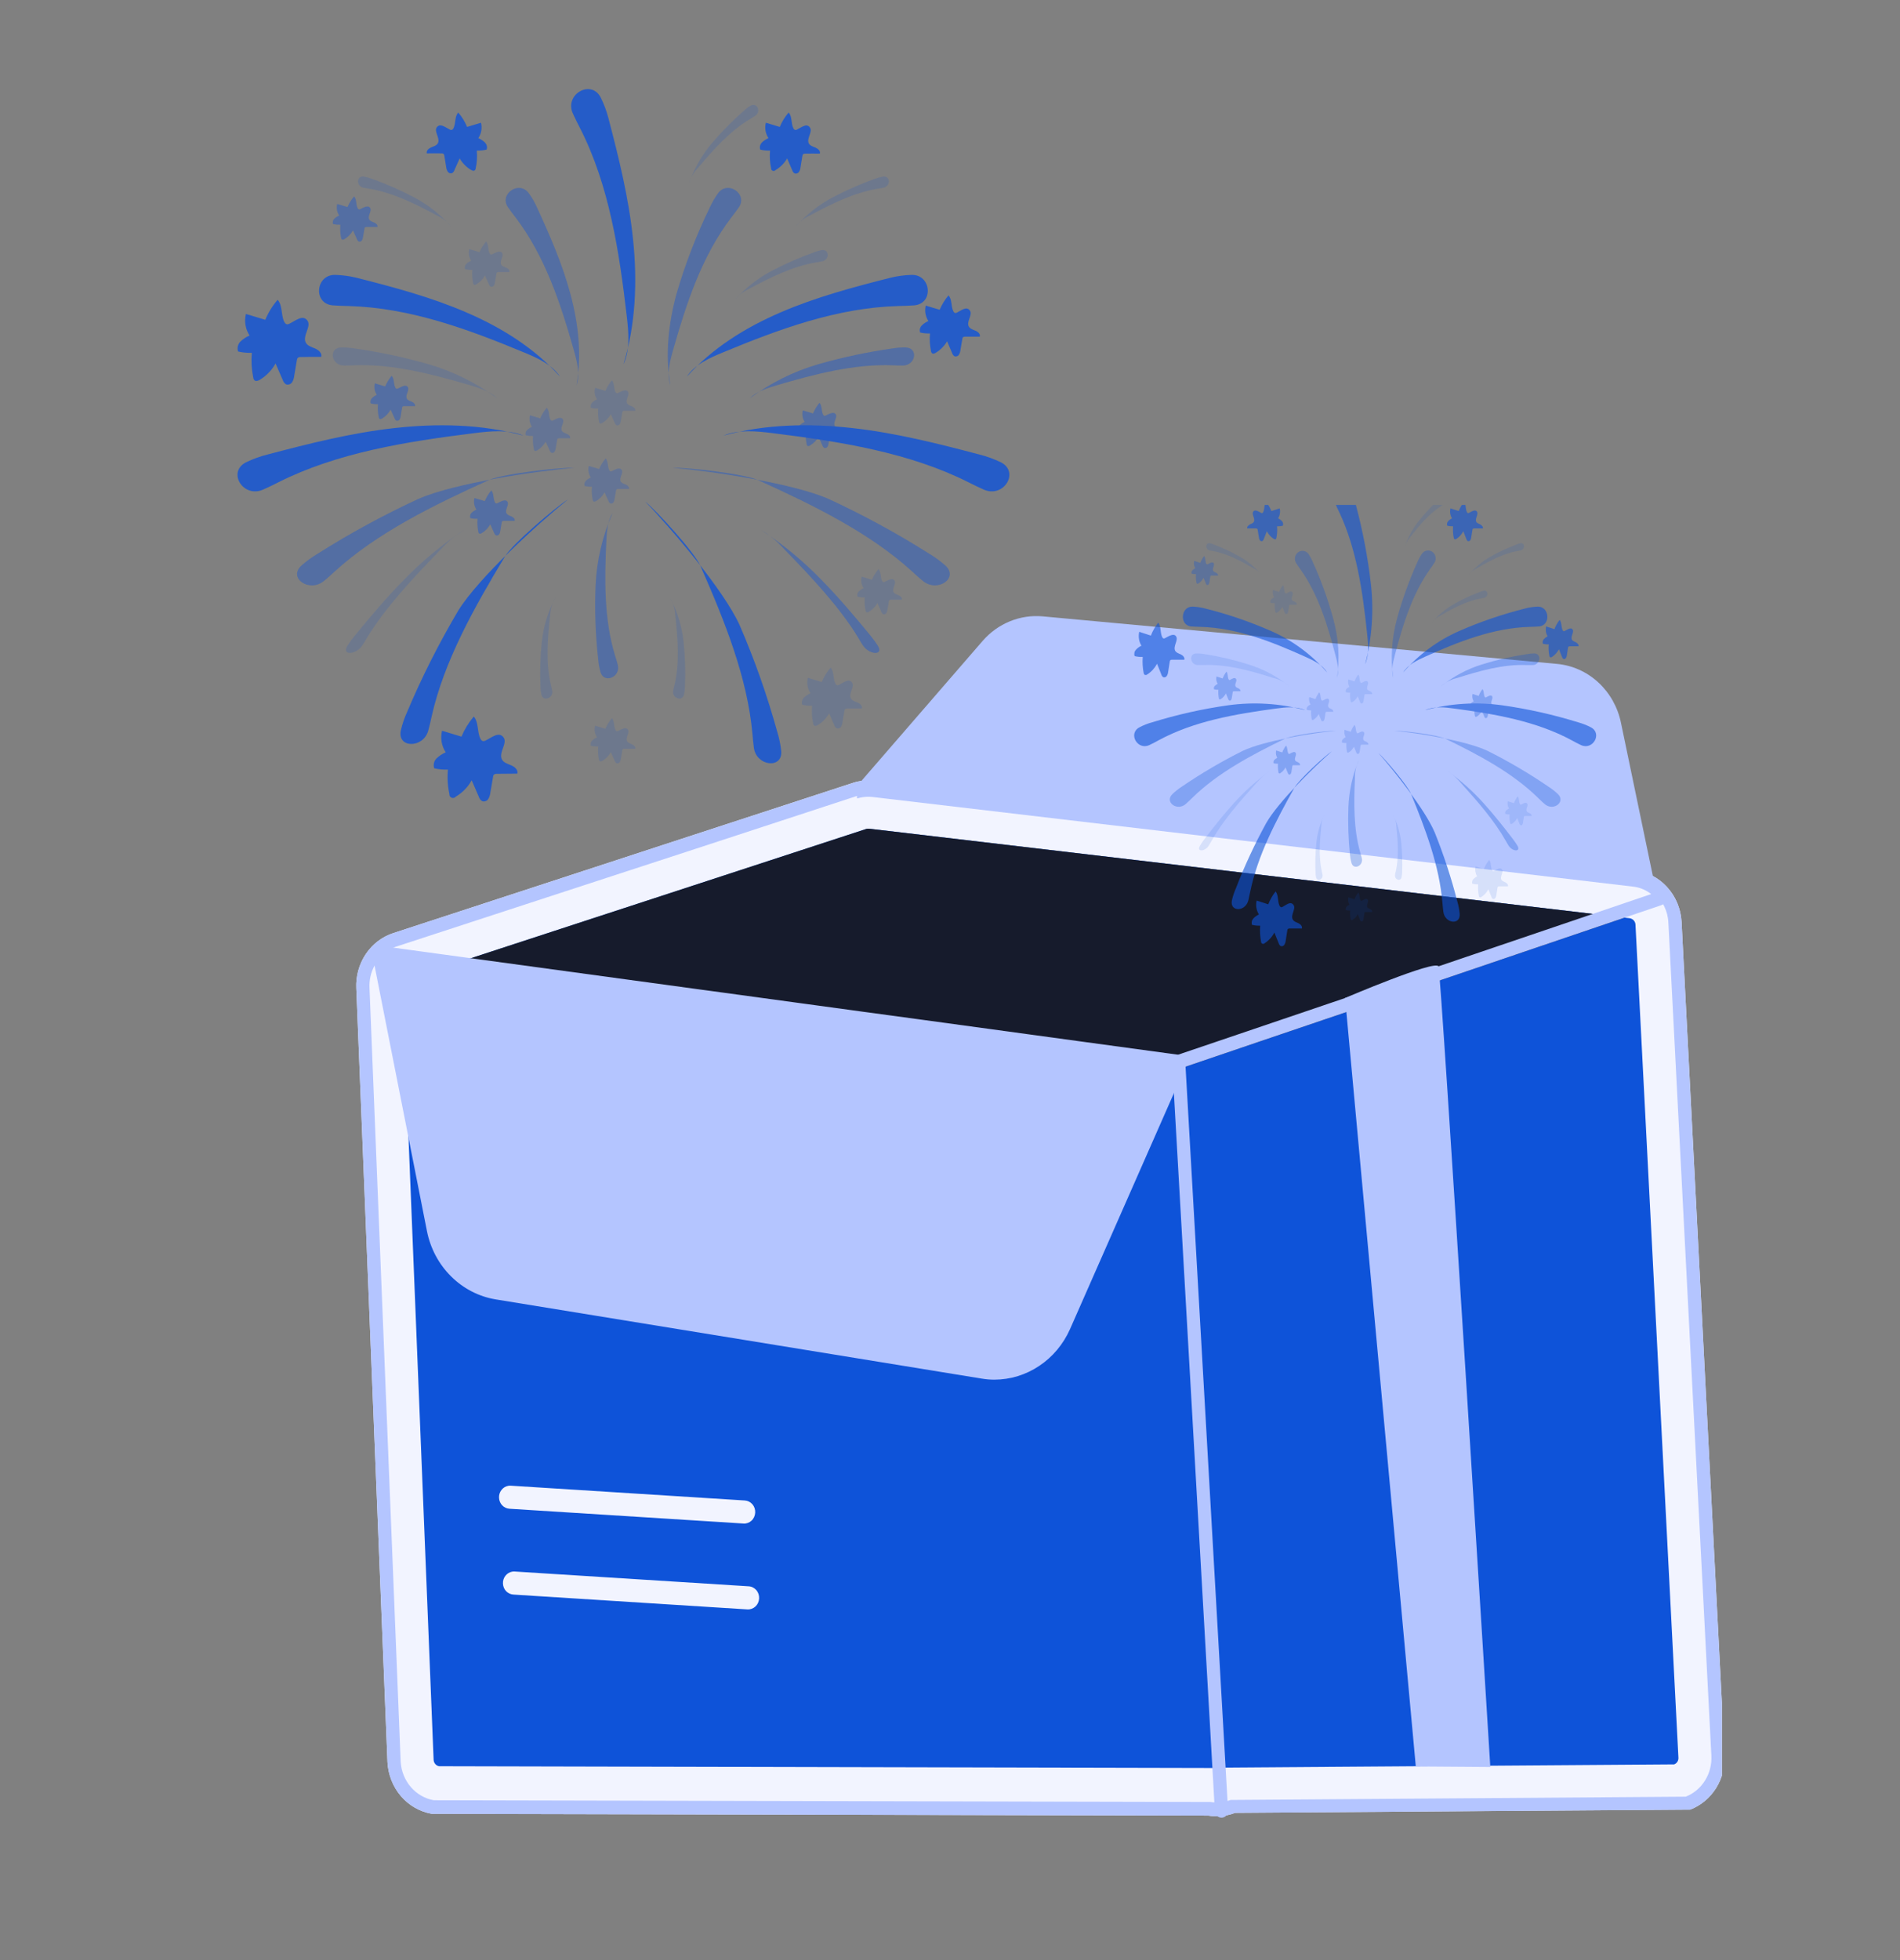 <svg width="32" height="33" viewBox="0 0 32 33" fill="none" xmlns="http://www.w3.org/2000/svg">
<rect x="0" y="0" width="32" height="33" fill="#808080" stroke="none"/>
<g clip-path="url(#clip0_13816_9109)">
<g clip-path="url(#clip1_13816_9109)">
<path d="M28.321 15.521C28.309 15.303 28.224 15.096 28.079 14.937C27.935 14.778 27.742 14.678 27.534 14.654L14.724 13.146C14.601 13.131 14.477 13.143 14.359 13.182L11.42 14.142L9.734 14.693L6.623 15.71C6.435 15.771 6.272 15.896 6.159 16.065C6.047 16.233 5.991 16.436 6.001 16.641L6.526 29.669C6.538 29.881 6.618 30.082 6.753 30.24C6.889 30.398 7.072 30.503 7.273 30.537L20.352 30.567C20.413 30.578 20.476 30.581 20.538 30.577C20.628 30.573 20.718 30.554 20.803 30.521L28.467 30.466C28.646 30.397 28.799 30.27 28.903 30.104C29.007 29.938 29.056 29.741 29.045 29.542L28.321 15.521Z" fill="#F2F4FF"/>
<path d="M7.396 29.736L20.476 29.766C20.495 29.769 20.514 29.767 20.532 29.76L28.196 29.705C28.218 29.697 28.238 29.681 28.251 29.66C28.264 29.639 28.27 29.614 28.268 29.59L27.545 15.568C27.544 15.54 27.533 15.515 27.515 15.495C27.497 15.475 27.473 15.463 27.447 15.459L27.361 15.449L14.637 13.952C14.631 13.951 14.625 13.951 14.619 13.952C14.61 13.952 14.6 13.953 14.591 13.956L7.424 16.298L6.855 16.484C6.831 16.492 6.811 16.507 6.797 16.528C6.783 16.549 6.776 16.575 6.777 16.6L7.303 29.627C7.304 29.654 7.314 29.679 7.331 29.699C7.348 29.719 7.371 29.732 7.396 29.736Z" fill="#0E53D9"/>
<path d="M7.424 16.298L14.591 13.956C14.6 13.953 14.61 13.952 14.619 13.952C14.625 13.951 14.631 13.951 14.637 13.952L27.361 15.449L24.297 16.489L23.15 16.878L19.886 17.985C19.876 17.988 19.867 17.99 19.857 17.991C19.85 17.991 19.844 17.99 19.837 17.99L7.424 16.298Z" fill="#161B2C"/>
<path d="M7.273 30.538L20.352 30.567C20.413 30.578 20.476 30.581 20.538 30.577C20.629 30.572 20.718 30.554 20.803 30.521L28.467 30.467C28.646 30.398 28.798 30.271 28.902 30.104C29.006 29.938 29.056 29.741 29.045 29.543L28.321 15.521C28.312 15.357 28.261 15.198 28.174 15.061C28.162 15.042 28.15 15.024 28.137 15.008C28.047 14.885 27.928 14.788 27.792 14.726C27.71 14.689 27.623 14.664 27.534 14.654L27.519 14.652L14.725 13.145C14.673 13.14 14.62 13.138 14.568 13.141C14.497 13.146 14.426 13.16 14.358 13.183L11.42 14.142L9.734 14.694L6.622 15.71C6.495 15.752 6.378 15.822 6.281 15.918C6.273 15.924 6.266 15.931 6.26 15.939C6.255 15.944 6.25 15.949 6.246 15.955C6.163 16.046 6.098 16.153 6.056 16.271C6.014 16.389 5.995 16.515 6.001 16.64L6.526 29.669C6.537 29.881 6.617 30.083 6.753 30.241C6.889 30.398 7.072 30.503 7.273 30.538ZM6.223 16.63C6.217 16.499 6.246 16.37 6.308 16.257C6.327 16.221 6.348 16.186 6.373 16.155C6.441 16.067 6.529 15.999 6.628 15.955C6.647 15.946 6.667 15.938 6.688 15.932L11.928 14.221L14.425 13.403C14.442 13.397 14.458 13.394 14.474 13.389C14.512 13.38 14.551 13.374 14.591 13.373C14.627 13.37 14.663 13.371 14.699 13.376L27.508 14.884C27.518 14.886 27.527 14.887 27.537 14.889C27.655 14.907 27.765 14.958 27.856 15.037C27.928 15.097 27.987 15.172 28.029 15.258C28.07 15.343 28.095 15.437 28.099 15.533L28.823 29.556C28.831 29.705 28.794 29.852 28.716 29.977C28.638 30.102 28.524 30.197 28.391 30.249L20.726 30.304C20.617 30.345 20.501 30.357 20.387 30.338L7.308 30.309C7.157 30.283 7.02 30.204 6.919 30.086C6.817 29.968 6.757 29.817 6.748 29.658L6.223 16.63Z" fill="#B4C5FF"/>
<path d="M20.578 30.602C20.549 30.604 20.52 30.593 20.498 30.573C20.476 30.553 20.463 30.524 20.461 30.494L19.741 17.882C19.739 17.851 19.749 17.821 19.768 17.798C19.788 17.775 19.815 17.761 19.845 17.759L19.846 17.759C19.875 17.758 19.904 17.768 19.925 17.789C19.947 17.809 19.96 17.838 19.962 17.868L20.683 30.48C20.685 30.511 20.675 30.541 20.655 30.564C20.636 30.587 20.608 30.601 20.579 30.602L20.578 30.602Z" fill="#B4C5FF"/>
<path d="M25.1 29.749L23.845 29.74L22.654 16.802C22.654 16.802 24.161 16.159 24.227 16.268C24.268 16.334 25.095 29.669 25.1 29.749Z" fill="#B4C5FF"/>
<path d="M27.921 15.148L27.831 15.07C27.738 14.99 27.624 14.94 27.504 14.927L14.695 13.418C14.624 13.41 14.553 13.414 14.483 13.43L14.435 13.443L14.425 13.243L16.55 10.79C16.676 10.645 16.833 10.532 17.009 10.46C17.184 10.389 17.372 10.36 17.56 10.377L26.219 11.177C26.478 11.2 26.723 11.309 26.918 11.488C27.112 11.667 27.247 11.906 27.301 12.171L27.921 15.148Z" fill="#B4C5FF"/>
<path d="M8.561 25.015C8.574 25.012 8.588 25.012 8.602 25.013L12.544 25.262C12.594 25.265 12.64 25.288 12.673 25.327C12.706 25.366 12.722 25.416 12.719 25.468C12.716 25.519 12.694 25.568 12.657 25.602C12.62 25.636 12.571 25.654 12.522 25.65L8.58 25.401C8.534 25.398 8.491 25.378 8.458 25.344C8.426 25.31 8.407 25.265 8.405 25.217C8.402 25.169 8.417 25.122 8.446 25.085C8.475 25.047 8.515 25.023 8.561 25.015Z" fill="#F2F4FF"/>
<path d="M8.627 26.46C8.64 26.458 8.654 26.457 8.668 26.458L12.611 26.707C12.66 26.71 12.706 26.734 12.739 26.772C12.772 26.811 12.788 26.862 12.785 26.913C12.782 26.965 12.76 27.013 12.723 27.047C12.686 27.081 12.637 27.099 12.588 27.096L8.646 26.846C8.6 26.843 8.557 26.823 8.524 26.789C8.492 26.755 8.473 26.71 8.471 26.662C8.468 26.614 8.483 26.567 8.512 26.53C8.541 26.493 8.581 26.468 8.627 26.46Z" fill="#F2F4FF"/>
<path d="M28.011 15.224C28.002 15.23 27.992 15.235 27.982 15.239L27.577 15.376L24.296 16.49L23.15 16.878L23.107 16.892L23.018 16.923L21.187 17.544L20.49 17.781L19.886 17.986C19.877 17.988 19.867 17.99 19.857 17.992C19.851 17.991 19.844 17.991 19.837 17.99L18.301 17.781L16.452 17.529L15.587 17.411L13.695 17.153L11.88 16.906L11.835 16.9L11.79 16.893L6.374 16.155L6.328 16.148C6.317 16.147 6.307 16.144 6.298 16.139C6.276 16.129 6.258 16.112 6.246 16.09C6.234 16.068 6.23 16.043 6.232 16.018C6.235 15.998 6.242 15.978 6.254 15.961C6.259 15.956 6.263 15.951 6.268 15.947C6.272 15.944 6.277 15.939 6.282 15.937C6.304 15.921 6.331 15.914 6.357 15.918L6.628 15.955L11.79 16.659L11.835 16.665L11.88 16.671L14.554 17.036L15.549 17.171L18.168 17.529L19.841 17.757L20.514 17.529L22.654 16.803L23.018 16.68L23.062 16.664L23.107 16.649L24.227 16.269L27.558 15.138L27.857 15.037L27.915 15.017C27.939 15.009 27.966 15.01 27.991 15.021C28.015 15.031 28.035 15.05 28.047 15.074C28.049 15.08 28.052 15.086 28.054 15.092C28.061 15.116 28.061 15.142 28.053 15.166C28.045 15.189 28.03 15.21 28.011 15.224Z" fill="#B4C5FF"/>
<path d="M16.748 23.228C16.676 23.228 16.605 23.222 16.534 23.21L8.345 21.876C8.064 21.829 7.803 21.694 7.597 21.489C7.39 21.284 7.249 21.019 7.191 20.728L6.277 16.099L6.333 16.106L20.023 17.833L18.021 22.378C17.908 22.631 17.729 22.846 17.503 22.996C17.278 23.147 17.016 23.227 16.748 23.228Z" fill="#B4C5FF"/>
<g opacity="0.6">
<path opacity="0.5" d="M22.036 9.323C22.015 9.297 21.986 9.28 21.953 9.275C21.921 9.27 21.888 9.279 21.862 9.299C21.835 9.318 21.817 9.348 21.811 9.381C21.804 9.415 21.811 9.449 21.828 9.478C21.852 9.516 21.878 9.552 21.903 9.587C22.203 10.01 22.358 10.521 22.492 11.031C22.525 11.155 22.556 11.289 22.519 11.412C22.566 11.079 22.544 10.741 22.455 10.418C22.367 10.096 22.255 9.782 22.118 9.479C22.096 9.424 22.068 9.372 22.036 9.323Z" fill="#0E53D9"/>
<path d="M20.088 10.213C19.885 10.206 19.859 10.527 20.061 10.547C20.114 10.551 20.167 10.552 20.218 10.554C20.838 10.571 21.424 10.806 21.988 11.059C22.127 11.121 22.272 11.192 22.352 11.322C22.09 11.02 21.768 10.782 21.408 10.624C21.048 10.466 20.675 10.338 20.295 10.244C20.227 10.226 20.158 10.216 20.088 10.213Z" fill="#0E53D9"/>
<path opacity="0.2" d="M20.144 11.001C20.016 11.006 20.045 11.195 20.174 11.197C20.207 11.197 20.238 11.197 20.273 11.197C20.665 11.18 21.065 11.293 21.454 11.417C21.552 11.44 21.643 11.487 21.719 11.556C21.513 11.39 21.279 11.264 21.029 11.187C20.784 11.109 20.533 11.05 20.28 11.011C20.235 11.003 20.189 11 20.144 11.001Z" fill="#0E53D9"/>
<path opacity="0.5" d="M22.761 14.527C22.797 14.655 22.966 14.578 22.936 14.448C22.927 14.414 22.918 14.381 22.908 14.348C22.796 13.957 22.801 13.524 22.82 13.101C22.817 12.996 22.839 12.892 22.884 12.798C22.78 13.047 22.721 13.315 22.71 13.586C22.7 13.854 22.709 14.121 22.736 14.387C22.74 14.434 22.748 14.481 22.761 14.527Z" fill="#0E53D9"/>
<path opacity="0.2" d="M20.377 9.146C20.3 9.132 20.294 9.249 20.371 9.267C20.392 9.271 20.411 9.275 20.43 9.278C20.666 9.32 20.892 9.441 21.109 9.566C21.165 9.593 21.213 9.633 21.25 9.684C21.147 9.558 21.023 9.452 20.883 9.373C20.746 9.295 20.603 9.228 20.456 9.173C20.431 9.161 20.404 9.152 20.377 9.146Z" fill="#0E53D9"/>
<path d="M19.189 12.246C18.994 12.351 19.159 12.639 19.359 12.543C19.412 12.519 19.463 12.491 19.512 12.464C20.109 12.141 20.802 12.022 21.484 11.93C21.651 11.907 21.83 11.887 21.985 11.957C21.558 11.841 21.115 11.814 20.679 11.875C20.247 11.936 19.821 12.032 19.404 12.161C19.329 12.181 19.257 12.21 19.189 12.246Z" fill="#0E53D9"/>
<path opacity="0.5" d="M19.747 13.368C19.606 13.502 19.826 13.666 19.973 13.534C20.011 13.5 20.048 13.464 20.083 13.43C20.511 13.011 21.076 12.712 21.639 12.438C21.777 12.371 22.342 12.301 22.497 12.304C22.101 12.341 21.291 12.471 20.931 12.641C20.577 12.818 20.235 13.018 19.907 13.242C19.85 13.279 19.797 13.321 19.747 13.368Z" fill="#0E53D9"/>
<path d="M20.748 15.157C20.707 15.353 20.975 15.357 21.025 15.157C21.037 15.107 21.048 15.055 21.058 15.006C21.182 14.405 21.484 13.827 21.798 13.267C21.875 13.129 22.305 12.733 22.432 12.648C22.126 12.915 21.53 13.501 21.327 13.855C21.133 14.208 20.962 14.575 20.816 14.953C20.787 15.019 20.764 15.087 20.748 15.157Z" fill="#0E53D9"/>
<path d="M22.764 8.288C22.668 8.085 22.395 8.252 22.482 8.461C22.504 8.515 22.529 8.569 22.554 8.619C22.848 9.241 22.95 9.959 23.025 10.666C23.044 10.84 23.06 11.024 22.992 11.184C23.107 10.745 23.14 10.287 23.089 9.835C23.038 9.387 22.953 8.944 22.838 8.509C22.82 8.433 22.795 8.359 22.764 8.288Z" fill="#0E53D9"/>
<path d="M21.238 8.634C21.243 8.637 21.249 8.639 21.255 8.639C21.26 8.638 21.265 8.635 21.268 8.632C21.272 8.628 21.275 8.623 21.277 8.618C21.301 8.564 21.287 8.494 21.324 8.449C21.361 8.495 21.391 8.548 21.413 8.604L21.553 8.559C21.56 8.588 21.561 8.617 21.556 8.646C21.552 8.674 21.541 8.702 21.526 8.726C21.55 8.738 21.572 8.754 21.59 8.773C21.6 8.783 21.606 8.796 21.609 8.809C21.612 8.823 21.611 8.837 21.607 8.85C21.575 8.859 21.541 8.862 21.508 8.861C21.514 8.925 21.51 8.99 21.498 9.053C21.497 9.058 21.496 9.062 21.494 9.066C21.492 9.07 21.489 9.074 21.486 9.077C21.475 9.084 21.462 9.077 21.452 9.072C21.403 9.04 21.363 8.996 21.336 8.944L21.285 9.077C21.281 9.09 21.272 9.102 21.261 9.11C21.253 9.112 21.244 9.112 21.236 9.109C21.229 9.106 21.222 9.101 21.217 9.094C21.209 9.079 21.203 9.062 21.202 9.044L21.182 8.921C21.182 8.915 21.18 8.908 21.176 8.904C21.17 8.899 21.163 8.896 21.155 8.897C21.106 8.897 21.056 8.897 21.007 8.897C20.998 8.87 21.025 8.844 21.05 8.83C21.076 8.816 21.105 8.81 21.118 8.784C21.144 8.732 21.077 8.66 21.106 8.615C21.134 8.569 21.197 8.612 21.238 8.634Z" fill="#0E53D9"/>
<path opacity="0.5" d="M23.948 9.323C23.968 9.295 23.997 9.275 24.031 9.269C24.064 9.263 24.099 9.272 24.126 9.292C24.154 9.313 24.173 9.344 24.178 9.379C24.184 9.414 24.176 9.449 24.156 9.478C24.132 9.516 24.107 9.552 24.081 9.587C23.782 10.01 23.626 10.521 23.492 11.031C23.459 11.155 23.428 11.289 23.464 11.412C23.418 11.079 23.44 10.741 23.528 10.418C23.616 10.096 23.729 9.782 23.865 9.479C23.888 9.424 23.915 9.372 23.948 9.323Z" fill="#0E53D9"/>
<path d="M25.896 10.213C26.098 10.206 26.124 10.527 25.922 10.547C25.87 10.551 25.816 10.552 25.765 10.554C25.145 10.571 24.559 10.806 23.995 11.059C23.857 11.121 23.712 11.192 23.631 11.322C23.893 11.02 24.215 10.782 24.575 10.624C24.936 10.466 25.308 10.339 25.689 10.244C25.756 10.226 25.826 10.216 25.896 10.213Z" fill="#0E53D9"/>
<path opacity="0.5" d="M25.843 11.001C25.971 11.006 25.942 11.195 25.813 11.197C25.779 11.197 25.746 11.197 25.714 11.197C25.323 11.18 24.922 11.293 24.534 11.417C24.436 11.439 24.344 11.487 24.268 11.556C24.475 11.389 24.709 11.264 24.958 11.187C25.204 11.11 25.455 11.052 25.709 11.014C25.753 11.005 25.798 11.001 25.843 11.001Z" fill="#0E53D9"/>
<path opacity="0.2" d="M25.607 9.146C25.684 9.132 25.69 9.249 25.613 9.267C25.593 9.271 25.573 9.275 25.553 9.278C25.318 9.32 25.092 9.441 24.875 9.566C24.819 9.593 24.771 9.633 24.734 9.684C24.837 9.558 24.961 9.452 25.1 9.373C25.238 9.295 25.381 9.228 25.528 9.173C25.553 9.161 25.58 9.152 25.607 9.146Z" fill="#0E53D9"/>
<path opacity="0.2" d="M23.605 14.769C23.588 14.849 23.482 14.809 23.496 14.728C23.496 14.707 23.505 14.686 23.509 14.667C23.563 14.423 23.543 14.16 23.516 13.903C23.514 13.839 23.497 13.776 23.466 13.72C23.538 13.868 23.584 14.029 23.6 14.194C23.616 14.357 23.621 14.521 23.615 14.684C23.614 14.713 23.611 14.741 23.605 14.769Z" fill="#0E53D9"/>
<path opacity="0.5" d="M25.558 14.24C25.618 14.347 25.47 14.34 25.405 14.233C25.388 14.205 25.373 14.178 25.357 14.151C25.174 13.825 24.896 13.504 24.615 13.193C24.549 13.113 24.471 13.043 24.385 12.986C24.605 13.142 24.807 13.323 24.988 13.524C25.169 13.725 25.327 13.925 25.483 14.13C25.51 14.165 25.535 14.202 25.558 14.24Z" fill="#0E53D9"/>
<path opacity="0.2" d="M20.209 14.24C20.148 14.347 20.296 14.34 20.361 14.233C20.378 14.205 20.394 14.178 20.409 14.151C20.592 13.825 20.87 13.504 21.151 13.193C21.218 13.113 21.295 13.043 21.381 12.986C21.162 13.142 20.96 13.323 20.778 13.524C20.598 13.725 20.439 13.925 20.283 14.13C20.256 14.165 20.231 14.202 20.209 14.24Z" fill="#0E53D9"/>
<path opacity="0.2" d="M22.165 14.769C22.182 14.849 22.288 14.809 22.274 14.728C22.27 14.707 22.266 14.686 22.261 14.667C22.208 14.423 22.227 14.16 22.254 13.903C22.256 13.839 22.273 13.776 22.304 13.72C22.232 13.868 22.186 14.029 22.17 14.194C22.154 14.357 22.149 14.521 22.156 14.684C22.156 14.713 22.159 14.741 22.165 14.769Z" fill="#0E53D9"/>
<path opacity="0.2" d="M24.991 9.944C25.068 9.931 25.073 10.047 24.997 10.065L24.937 10.077C24.701 10.119 24.476 10.239 24.259 10.364C24.203 10.391 24.154 10.432 24.117 10.483C24.22 10.357 24.345 10.251 24.485 10.171C24.622 10.093 24.765 10.026 24.912 9.971C24.937 9.959 24.964 9.95 24.991 9.944Z" fill="#0E53D9"/>
<path opacity="0.2" d="M24.271 8.376C24.335 8.333 24.385 8.439 24.321 8.486L24.27 8.52C24.066 8.653 23.9 8.85 23.743 9.054C23.701 9.1 23.671 9.157 23.655 9.219C23.705 9.061 23.783 8.915 23.883 8.786C23.983 8.66 24.091 8.542 24.207 8.432C24.227 8.411 24.248 8.392 24.271 8.376Z" fill="#0E53D9"/>
<path d="M26.796 12.246C26.991 12.351 26.826 12.639 26.625 12.543C26.573 12.519 26.521 12.491 26.472 12.464C25.875 12.141 25.182 12.022 24.5 11.93C24.333 11.907 24.154 11.887 24 11.957C24.426 11.841 24.869 11.814 25.305 11.875C25.736 11.936 26.163 12.032 26.58 12.161C26.655 12.182 26.727 12.21 26.796 12.246Z" fill="#0E53D9"/>
<path opacity="0.5" d="M26.237 13.368C26.378 13.502 26.159 13.666 26.012 13.534C25.973 13.5 25.936 13.464 25.901 13.43C25.473 13.011 24.909 12.712 24.345 12.438C24.208 12.371 23.638 12.301 23.487 12.304C23.883 12.341 24.693 12.471 25.053 12.641C25.407 12.818 25.748 13.018 26.076 13.242C26.134 13.279 26.188 13.321 26.237 13.368Z" fill="#0E53D9"/>
<path d="M24.584 15.383C24.601 15.583 24.334 15.55 24.309 15.35C24.302 15.297 24.298 15.245 24.293 15.195C24.243 14.585 24.012 13.969 23.768 13.373C23.709 13.227 23.329 12.78 23.214 12.676C23.485 12.98 24.006 13.64 24.165 14.018C24.316 14.394 24.443 14.781 24.544 15.175C24.564 15.243 24.577 15.312 24.584 15.383Z" fill="#0E53D9"/>
<path d="M24.743 8.634C24.738 8.637 24.732 8.639 24.726 8.639C24.716 8.639 24.708 8.628 24.704 8.618C24.68 8.564 24.694 8.494 24.657 8.449C24.62 8.495 24.59 8.548 24.568 8.604L24.428 8.559C24.422 8.588 24.42 8.617 24.425 8.646C24.43 8.674 24.44 8.702 24.455 8.726C24.431 8.738 24.41 8.754 24.391 8.773C24.382 8.783 24.375 8.796 24.372 8.809C24.369 8.823 24.37 8.837 24.374 8.85C24.406 8.859 24.439 8.862 24.473 8.861C24.468 8.925 24.471 8.99 24.484 9.053C24.484 9.058 24.485 9.062 24.487 9.066C24.489 9.07 24.492 9.074 24.496 9.077C24.506 9.084 24.519 9.077 24.53 9.072C24.578 9.04 24.618 8.996 24.645 8.944L24.697 9.077C24.701 9.09 24.709 9.102 24.72 9.11C24.728 9.112 24.737 9.112 24.744 9.109C24.753 9.107 24.759 9.101 24.764 9.094C24.773 9.079 24.778 9.062 24.779 9.044L24.799 8.921C24.799 8.915 24.801 8.908 24.805 8.904C24.811 8.899 24.819 8.896 24.826 8.897C24.875 8.897 24.925 8.897 24.974 8.897C24.983 8.87 24.956 8.844 24.931 8.83C24.906 8.816 24.876 8.81 24.863 8.784C24.837 8.732 24.904 8.66 24.876 8.615C24.847 8.569 24.786 8.612 24.743 8.634Z" fill="#0E53D9"/>
<path opacity="0.2" d="M25.166 14.662C25.161 14.666 25.155 14.667 25.15 14.667C25.139 14.667 25.132 14.656 25.127 14.646C25.104 14.592 25.117 14.522 25.081 14.477C25.043 14.523 25.013 14.576 24.991 14.633L24.851 14.587C24.845 14.616 24.844 14.645 24.848 14.674C24.853 14.702 24.863 14.73 24.878 14.755C24.854 14.766 24.832 14.782 24.814 14.801C24.804 14.811 24.798 14.824 24.795 14.837C24.792 14.851 24.792 14.865 24.797 14.878C24.829 14.887 24.862 14.89 24.895 14.889C24.89 14.953 24.894 15.018 24.906 15.081C24.907 15.091 24.911 15.099 24.918 15.106C24.928 15.112 24.942 15.106 24.952 15.1C25.001 15.068 25.04 15.024 25.067 14.972L25.12 15.102C25.123 15.115 25.131 15.127 25.143 15.134C25.151 15.137 25.159 15.137 25.167 15.134C25.175 15.131 25.182 15.126 25.186 15.118C25.195 15.103 25.2 15.086 25.202 15.069L25.221 14.946C25.222 14.939 25.224 14.934 25.228 14.928C25.234 14.924 25.241 14.921 25.249 14.922C25.298 14.922 25.348 14.922 25.397 14.922C25.405 14.894 25.379 14.869 25.354 14.855C25.329 14.841 25.298 14.835 25.286 14.81C25.26 14.757 25.326 14.684 25.298 14.64C25.27 14.595 25.21 14.64 25.166 14.662Z" fill="#0E53D9"/>
<path d="M26.355 10.622C26.349 10.625 26.344 10.627 26.338 10.627C26.327 10.627 26.32 10.615 26.316 10.605C26.291 10.551 26.305 10.481 26.268 10.436C26.231 10.483 26.201 10.535 26.18 10.592L26.039 10.546C26.033 10.575 26.032 10.604 26.036 10.633C26.041 10.662 26.051 10.689 26.066 10.714C26.042 10.725 26.02 10.741 26.002 10.76C25.993 10.77 25.986 10.783 25.983 10.796C25.98 10.81 25.981 10.824 25.985 10.838C26.017 10.846 26.05 10.85 26.084 10.848C26.078 10.912 26.082 10.977 26.094 11.04C26.095 11.05 26.099 11.059 26.106 11.065C26.112 11.067 26.118 11.068 26.124 11.067C26.13 11.066 26.135 11.063 26.14 11.059C26.189 11.027 26.228 10.983 26.256 10.931L26.308 11.061C26.311 11.074 26.32 11.086 26.331 11.094C26.339 11.097 26.347 11.097 26.355 11.094C26.363 11.091 26.37 11.085 26.374 11.078C26.383 11.063 26.389 11.046 26.39 11.028L26.409 10.905C26.409 10.899 26.412 10.892 26.416 10.888C26.422 10.883 26.429 10.881 26.436 10.881C26.486 10.881 26.535 10.881 26.585 10.881C26.593 10.854 26.567 10.828 26.542 10.814C26.516 10.8 26.487 10.794 26.474 10.769C26.448 10.716 26.515 10.644 26.487 10.599C26.459 10.555 26.398 10.599 26.355 10.622Z" fill="#0E53D9"/>
<path d="M21.603 15.267C21.596 15.272 21.588 15.274 21.58 15.274C21.565 15.274 21.555 15.259 21.548 15.245C21.515 15.169 21.534 15.071 21.484 15.008C21.433 15.073 21.391 15.147 21.36 15.225L21.165 15.162C21.155 15.201 21.154 15.243 21.16 15.283C21.167 15.323 21.181 15.361 21.202 15.396C21.168 15.412 21.136 15.434 21.11 15.462C21.097 15.476 21.087 15.494 21.083 15.513C21.079 15.532 21.08 15.552 21.085 15.57C21.131 15.582 21.177 15.586 21.224 15.585C21.217 15.674 21.222 15.764 21.238 15.852C21.238 15.86 21.24 15.867 21.244 15.874C21.248 15.881 21.254 15.886 21.261 15.889C21.268 15.891 21.276 15.892 21.283 15.89C21.291 15.888 21.297 15.884 21.302 15.878C21.37 15.834 21.425 15.773 21.463 15.7L21.536 15.881C21.541 15.9 21.553 15.916 21.568 15.927C21.58 15.931 21.592 15.932 21.604 15.928C21.616 15.924 21.626 15.915 21.632 15.905C21.644 15.884 21.652 15.862 21.654 15.838L21.681 15.665C21.681 15.656 21.685 15.648 21.69 15.641C21.694 15.638 21.699 15.635 21.704 15.634C21.709 15.632 21.714 15.632 21.719 15.632C21.788 15.632 21.857 15.632 21.926 15.632C21.938 15.594 21.901 15.558 21.866 15.542C21.83 15.526 21.789 15.514 21.771 15.476C21.735 15.403 21.828 15.301 21.788 15.239C21.738 15.163 21.663 15.236 21.603 15.267Z" fill="#0E53D9"/>
<path d="M19.625 10.742C19.619 10.747 19.61 10.749 19.602 10.75C19.588 10.75 19.577 10.734 19.571 10.72C19.538 10.645 19.557 10.547 19.507 10.483C19.455 10.549 19.413 10.622 19.383 10.701L19.187 10.637C19.178 10.677 19.177 10.718 19.183 10.758C19.189 10.798 19.203 10.837 19.224 10.871C19.19 10.887 19.159 10.91 19.132 10.938C19.119 10.952 19.11 10.969 19.106 10.988C19.102 11.007 19.103 11.027 19.109 11.046C19.154 11.057 19.2 11.062 19.246 11.06C19.239 11.149 19.244 11.239 19.261 11.327C19.262 11.34 19.268 11.352 19.278 11.361C19.286 11.364 19.294 11.365 19.303 11.364C19.311 11.362 19.319 11.358 19.325 11.353C19.393 11.309 19.448 11.248 19.487 11.175L19.559 11.355C19.564 11.374 19.576 11.39 19.591 11.401C19.602 11.405 19.614 11.405 19.626 11.401C19.637 11.397 19.646 11.389 19.652 11.379C19.664 11.359 19.672 11.336 19.674 11.312L19.701 11.14C19.702 11.131 19.705 11.122 19.71 11.115C19.719 11.109 19.729 11.106 19.739 11.107C19.808 11.107 19.877 11.107 19.946 11.107C19.958 11.069 19.921 11.034 19.886 11.017C19.85 11.001 19.809 10.989 19.791 10.954C19.755 10.88 19.848 10.779 19.809 10.716C19.77 10.653 19.686 10.711 19.625 10.742Z" fill="#0E53D9"/>
<path opacity="0.2" d="M25.625 13.544C25.621 13.546 25.617 13.548 25.613 13.548C25.605 13.548 25.599 13.54 25.596 13.532C25.579 13.492 25.589 13.44 25.562 13.407C25.535 13.442 25.513 13.48 25.498 13.522L25.394 13.489C25.389 13.51 25.388 13.532 25.392 13.553C25.395 13.574 25.403 13.595 25.414 13.613C25.395 13.621 25.379 13.633 25.365 13.647C25.358 13.655 25.353 13.664 25.351 13.674C25.349 13.684 25.349 13.694 25.352 13.704C25.376 13.71 25.401 13.713 25.425 13.712C25.421 13.759 25.424 13.807 25.433 13.854C25.434 13.857 25.434 13.861 25.436 13.864C25.438 13.867 25.44 13.87 25.442 13.872C25.449 13.877 25.46 13.872 25.467 13.868C25.503 13.845 25.533 13.812 25.553 13.773L25.591 13.869C25.594 13.879 25.6 13.888 25.608 13.893C25.614 13.896 25.621 13.896 25.627 13.894C25.633 13.892 25.638 13.887 25.641 13.882C25.646 13.871 25.65 13.859 25.651 13.847L25.665 13.756C25.665 13.753 25.666 13.751 25.667 13.748C25.668 13.746 25.67 13.744 25.672 13.742C25.674 13.741 25.676 13.74 25.678 13.739C25.681 13.738 25.683 13.738 25.686 13.739C25.722 13.739 25.758 13.739 25.795 13.739C25.801 13.719 25.782 13.699 25.764 13.691C25.745 13.682 25.722 13.676 25.713 13.657C25.694 13.618 25.743 13.565 25.722 13.531C25.701 13.498 25.657 13.527 25.625 13.544Z" fill="#0E53D9"/>
<path opacity="0.2" d="M22.939 15.162C22.935 15.165 22.931 15.166 22.927 15.166C22.919 15.166 22.913 15.158 22.91 15.15C22.893 15.11 22.903 15.059 22.876 15.025C22.849 15.06 22.827 15.099 22.812 15.14L22.708 15.107C22.703 15.127 22.702 15.149 22.706 15.171C22.709 15.192 22.716 15.212 22.728 15.23C22.709 15.239 22.693 15.251 22.679 15.265C22.672 15.273 22.667 15.282 22.665 15.292C22.663 15.302 22.663 15.312 22.666 15.322C22.69 15.328 22.715 15.331 22.739 15.33C22.735 15.378 22.738 15.426 22.747 15.472C22.748 15.479 22.751 15.486 22.756 15.49C22.763 15.496 22.774 15.49 22.781 15.486C22.817 15.463 22.847 15.43 22.867 15.392L22.905 15.488C22.908 15.498 22.914 15.506 22.922 15.512C22.928 15.514 22.935 15.514 22.941 15.512C22.947 15.51 22.951 15.506 22.955 15.5C22.961 15.489 22.965 15.476 22.966 15.464L22.98 15.372C22.981 15.367 22.983 15.363 22.986 15.359C22.988 15.357 22.99 15.356 22.993 15.355C22.995 15.355 22.998 15.355 23.001 15.355C23.037 15.355 23.074 15.355 23.11 15.355C23.116 15.334 23.097 15.316 23.079 15.307C23.06 15.298 23.037 15.292 23.028 15.273C23.009 15.234 23.058 15.181 23.037 15.148C23.016 15.114 22.971 15.146 22.939 15.162Z" fill="#0E53D9"/>
<path opacity="0.5" d="M20.343 9.499C20.34 9.501 20.335 9.502 20.331 9.502C20.323 9.502 20.318 9.494 20.314 9.487C20.297 9.447 20.307 9.395 20.279 9.361C20.253 9.396 20.231 9.435 20.215 9.476L20.112 9.443C20.107 9.464 20.106 9.486 20.109 9.507C20.113 9.528 20.12 9.549 20.131 9.567C20.113 9.575 20.097 9.587 20.083 9.601C20.076 9.609 20.071 9.618 20.068 9.628C20.066 9.638 20.067 9.649 20.07 9.659C20.094 9.665 20.119 9.667 20.143 9.666C20.139 9.714 20.142 9.762 20.151 9.809C20.151 9.816 20.155 9.822 20.16 9.827C20.164 9.828 20.169 9.829 20.173 9.828C20.177 9.827 20.181 9.825 20.185 9.822C20.221 9.799 20.25 9.767 20.27 9.728L20.309 9.824C20.311 9.834 20.318 9.842 20.326 9.848C20.332 9.85 20.338 9.85 20.344 9.848C20.35 9.846 20.355 9.841 20.358 9.836C20.365 9.825 20.369 9.813 20.37 9.8L20.384 9.708C20.384 9.703 20.386 9.699 20.389 9.695C20.393 9.692 20.399 9.69 20.404 9.691H20.514C20.52 9.671 20.501 9.652 20.482 9.643C20.464 9.635 20.442 9.628 20.432 9.609C20.413 9.571 20.462 9.517 20.442 9.483C20.421 9.45 20.372 9.482 20.343 9.499Z" fill="#0E53D9"/>
<path opacity="0.5" d="M21.723 12.69C21.72 12.693 21.715 12.694 21.711 12.694C21.707 12.693 21.704 12.691 21.701 12.689C21.698 12.686 21.696 12.682 21.695 12.679C21.677 12.639 21.687 12.587 21.66 12.553C21.633 12.587 21.611 12.626 21.596 12.668L21.493 12.635C21.488 12.656 21.487 12.677 21.49 12.699C21.494 12.72 21.501 12.74 21.512 12.759C21.494 12.767 21.478 12.779 21.463 12.793C21.456 12.801 21.452 12.81 21.449 12.82C21.447 12.83 21.448 12.841 21.451 12.851C21.475 12.857 21.499 12.859 21.524 12.858C21.52 12.905 21.523 12.954 21.532 13.001C21.531 13.005 21.532 13.009 21.535 13.013C21.537 13.016 21.54 13.019 21.544 13.021C21.548 13.022 21.552 13.022 21.556 13.021C21.56 13.02 21.564 13.017 21.566 13.014C21.602 12.991 21.631 12.958 21.651 12.92L21.69 13.016C21.693 13.026 21.699 13.034 21.707 13.04C21.713 13.042 21.719 13.042 21.725 13.04C21.731 13.037 21.736 13.033 21.739 13.028C21.746 13.017 21.75 13.005 21.751 12.992L21.765 12.9C21.765 12.895 21.767 12.891 21.77 12.887C21.774 12.884 21.78 12.882 21.785 12.883C21.822 12.883 21.859 12.883 21.895 12.883C21.901 12.863 21.882 12.844 21.863 12.835C21.845 12.826 21.822 12.82 21.813 12.801C21.794 12.763 21.843 12.709 21.822 12.675C21.801 12.642 21.755 12.674 21.723 12.69Z" fill="#0E53D9"/>
<path opacity="0.5" d="M20.719 11.445C20.715 11.448 20.711 11.449 20.707 11.449C20.699 11.449 20.694 11.441 20.69 11.433C20.673 11.393 20.683 11.341 20.656 11.308C20.629 11.343 20.607 11.382 20.592 11.423L20.489 11.389C20.484 11.41 20.483 11.432 20.486 11.454C20.49 11.475 20.497 11.495 20.509 11.513C20.49 11.522 20.474 11.534 20.459 11.548C20.452 11.556 20.448 11.565 20.445 11.575C20.443 11.585 20.444 11.595 20.447 11.605C20.471 11.611 20.495 11.614 20.52 11.613C20.516 11.661 20.519 11.709 20.528 11.755C20.528 11.759 20.529 11.762 20.53 11.765C20.532 11.768 20.534 11.771 20.537 11.773C20.544 11.778 20.554 11.773 20.562 11.769C20.598 11.746 20.627 11.713 20.647 11.675L20.686 11.771C20.689 11.78 20.695 11.789 20.703 11.794C20.709 11.797 20.715 11.797 20.721 11.795C20.727 11.793 20.732 11.789 20.735 11.783C20.741 11.772 20.745 11.759 20.747 11.746L20.761 11.655C20.762 11.65 20.763 11.646 20.766 11.642C20.77 11.639 20.776 11.637 20.781 11.638C20.817 11.638 20.855 11.638 20.891 11.638C20.897 11.617 20.878 11.599 20.859 11.59C20.84 11.581 20.818 11.575 20.809 11.556C20.789 11.517 20.839 11.464 20.818 11.431C20.797 11.397 20.751 11.429 20.719 11.445Z" fill="#0E53D9"/>
<path opacity="0.5" d="M25.032 11.739C25.028 11.741 25.024 11.743 25.02 11.743C25.012 11.743 25.007 11.734 25.003 11.727C24.985 11.687 24.996 11.635 24.968 11.602C24.941 11.636 24.92 11.675 24.904 11.717L24.801 11.683C24.796 11.704 24.795 11.726 24.798 11.747C24.802 11.768 24.809 11.789 24.82 11.807C24.802 11.816 24.786 11.827 24.772 11.842C24.765 11.849 24.76 11.858 24.758 11.868C24.755 11.879 24.756 11.889 24.759 11.899C24.783 11.905 24.808 11.908 24.832 11.907C24.828 11.954 24.831 12.002 24.84 12.049C24.84 12.052 24.841 12.056 24.843 12.059C24.844 12.062 24.846 12.065 24.849 12.067C24.857 12.072 24.866 12.067 24.874 12.063C24.91 12.04 24.939 12.007 24.959 11.968L24.998 12.064C25 12.074 25.006 12.083 25.015 12.088C25.021 12.091 25.027 12.091 25.033 12.089C25.039 12.087 25.044 12.082 25.047 12.077C25.054 12.066 25.058 12.053 25.059 12.04L25.073 11.949C25.073 11.944 25.075 11.939 25.078 11.936C25.08 11.934 25.083 11.933 25.085 11.932C25.088 11.931 25.091 11.931 25.093 11.932C25.13 11.932 25.166 11.932 25.203 11.932C25.209 11.911 25.19 11.892 25.171 11.884C25.153 11.875 25.131 11.869 25.121 11.85C25.102 11.811 25.151 11.758 25.131 11.724C25.11 11.691 25.064 11.722 25.032 11.739Z" fill="#0E53D9"/>
<path opacity="0.2" d="M22.939 11.494C22.935 11.496 22.931 11.498 22.927 11.498C22.919 11.498 22.913 11.489 22.91 11.482C22.893 11.442 22.903 11.39 22.876 11.357C22.849 11.392 22.827 11.43 22.812 11.472L22.708 11.439C22.703 11.46 22.702 11.482 22.706 11.503C22.709 11.524 22.716 11.544 22.728 11.563C22.709 11.571 22.693 11.582 22.679 11.597C22.672 11.605 22.667 11.614 22.665 11.624C22.663 11.634 22.663 11.644 22.666 11.654C22.69 11.66 22.715 11.663 22.739 11.662C22.735 11.71 22.738 11.757 22.747 11.804C22.748 11.811 22.751 11.817 22.756 11.822C22.763 11.827 22.773 11.822 22.781 11.818C22.817 11.795 22.847 11.762 22.867 11.723L22.905 11.819C22.908 11.829 22.914 11.838 22.922 11.843C22.928 11.845 22.935 11.846 22.941 11.844C22.946 11.841 22.951 11.837 22.955 11.832C22.961 11.821 22.965 11.808 22.966 11.795L22.98 11.704C22.98 11.701 22.981 11.699 22.982 11.696C22.983 11.694 22.985 11.692 22.987 11.69C22.989 11.689 22.991 11.688 22.993 11.687C22.996 11.686 22.998 11.686 23.001 11.687C23.037 11.687 23.074 11.687 23.11 11.687C23.116 11.667 23.097 11.647 23.079 11.639C23.06 11.63 23.037 11.624 23.028 11.605C23.009 11.566 23.058 11.513 23.037 11.479C23.016 11.446 22.971 11.477 22.939 11.494Z" fill="#0E53D9"/>
<path opacity="0.3" d="M22.283 11.792C22.279 11.795 22.274 11.796 22.27 11.796C22.262 11.796 22.257 11.788 22.253 11.78C22.236 11.74 22.246 11.688 22.219 11.655C22.192 11.689 22.171 11.729 22.155 11.77L22.051 11.736C22.046 11.757 22.046 11.779 22.049 11.8C22.052 11.822 22.06 11.842 22.071 11.86C22.053 11.869 22.036 11.88 22.022 11.895C22.015 11.902 22.01 11.912 22.008 11.922C22.006 11.932 22.006 11.943 22.009 11.952C22.033 11.958 22.058 11.961 22.082 11.96C22.079 12.008 22.081 12.056 22.091 12.102C22.091 12.109 22.094 12.116 22.1 12.12C22.107 12.126 22.117 12.12 22.125 12.116C22.16 12.093 22.19 12.06 22.21 12.022L22.248 12.118C22.251 12.127 22.257 12.136 22.266 12.142C22.271 12.144 22.278 12.144 22.284 12.142C22.29 12.139 22.295 12.136 22.298 12.13C22.304 12.119 22.308 12.107 22.31 12.094L22.324 12.002C22.324 11.997 22.326 11.993 22.329 11.989C22.333 11.986 22.339 11.984 22.344 11.984C22.381 11.984 22.417 11.984 22.454 11.984C22.46 11.964 22.441 11.945 22.422 11.936C22.404 11.928 22.381 11.922 22.372 11.902C22.352 11.864 22.402 11.81 22.381 11.776C22.359 11.743 22.315 11.779 22.283 11.792Z" fill="#0E53D9"/>
<path opacity="0.2" d="M21.67 9.988C21.666 9.99 21.662 9.992 21.658 9.992C21.654 9.991 21.651 9.989 21.648 9.986C21.645 9.983 21.642 9.98 21.641 9.976C21.624 9.936 21.634 9.885 21.607 9.851C21.58 9.885 21.558 9.924 21.543 9.966L21.439 9.933C21.434 9.954 21.433 9.975 21.437 9.997C21.44 10.018 21.448 10.038 21.459 10.057C21.441 10.065 21.424 10.076 21.41 10.091C21.403 10.099 21.398 10.108 21.396 10.118C21.394 10.128 21.394 10.139 21.398 10.149C21.421 10.155 21.446 10.157 21.47 10.156C21.466 10.203 21.469 10.251 21.479 10.298C21.479 10.305 21.482 10.312 21.487 10.316C21.494 10.321 21.505 10.316 21.512 10.312C21.549 10.289 21.578 10.256 21.598 10.217L21.636 10.314C21.639 10.324 21.645 10.332 21.654 10.338C21.66 10.34 21.666 10.34 21.672 10.337C21.678 10.335 21.683 10.331 21.686 10.326C21.692 10.315 21.696 10.303 21.697 10.29L21.712 10.198C21.712 10.195 21.712 10.193 21.713 10.19C21.715 10.188 21.716 10.186 21.718 10.184C21.72 10.183 21.722 10.181 21.725 10.181C21.727 10.18 21.73 10.18 21.732 10.181C21.768 10.181 21.805 10.181 21.841 10.181C21.848 10.161 21.828 10.141 21.81 10.133C21.791 10.125 21.768 10.118 21.759 10.099C21.74 10.061 21.79 10.007 21.768 9.973C21.747 9.94 21.702 9.972 21.67 9.988Z" fill="#0E53D9"/>
<path opacity="0.3" d="M22.876 12.342C22.872 12.345 22.868 12.346 22.864 12.346C22.856 12.346 22.851 12.338 22.848 12.33C22.83 12.29 22.84 12.238 22.812 12.205C22.785 12.24 22.764 12.279 22.749 12.32L22.645 12.287C22.64 12.308 22.64 12.33 22.643 12.351C22.646 12.372 22.653 12.393 22.664 12.411C22.646 12.419 22.63 12.431 22.616 12.446C22.609 12.453 22.604 12.462 22.602 12.472C22.599 12.482 22.6 12.493 22.603 12.503C22.627 12.509 22.652 12.511 22.676 12.51C22.673 12.558 22.675 12.605 22.684 12.652C22.684 12.656 22.685 12.659 22.687 12.662C22.688 12.665 22.69 12.668 22.693 12.67C22.701 12.675 22.71 12.67 22.718 12.666C22.754 12.643 22.783 12.61 22.803 12.572L22.842 12.667C22.844 12.678 22.851 12.686 22.859 12.691C22.865 12.694 22.871 12.694 22.877 12.692C22.883 12.69 22.888 12.686 22.892 12.68C22.897 12.67 22.9 12.658 22.901 12.646L22.915 12.555C22.916 12.55 22.918 12.546 22.92 12.542C22.925 12.539 22.93 12.537 22.936 12.537C22.972 12.537 23.009 12.537 23.046 12.537C23.052 12.518 23.032 12.498 23.014 12.489C22.995 12.481 22.973 12.475 22.963 12.456C22.944 12.417 22.994 12.364 22.973 12.33C22.952 12.297 22.908 12.326 22.876 12.342Z" fill="#0E53D9"/>
</g>
</g>
<g opacity="0.8">
<path opacity="0.5" d="M8.903 3.249C8.74 3.034 8.403 3.267 8.555 3.489C8.595 3.547 8.638 3.603 8.68 3.657C9.181 4.313 9.441 5.109 9.665 5.897C9.72 6.092 9.773 6.296 9.71 6.487C9.8 5.975 9.742 5.447 9.606 4.946C9.471 4.444 9.261 3.964 9.043 3.49C9.005 3.405 8.958 3.324 8.903 3.249Z" fill="#0E53D9"/>
<path d="M5.649 4.628C5.313 4.618 5.268 5.115 5.605 5.141C5.693 5.148 5.782 5.15 5.867 5.152C6.903 5.18 7.881 5.542 8.824 5.933C9.055 6.028 9.294 6.136 9.432 6.342C9.008 5.865 8.449 5.516 7.855 5.26C7.261 5.003 6.628 4.834 5.995 4.674C5.881 4.647 5.766 4.632 5.649 4.628Z" fill="#0E53D9"/>
<path opacity="0.2" d="M5.742 5.85C5.529 5.858 5.577 6.152 5.792 6.154C5.848 6.154 5.905 6.154 5.958 6.15C6.611 6.124 7.281 6.299 7.93 6.49C8.089 6.538 8.257 6.591 8.373 6.707C8.028 6.449 7.638 6.255 7.221 6.133C6.81 6.015 6.391 5.926 5.967 5.866C5.893 5.854 5.817 5.848 5.742 5.85Z" fill="#0E53D9"/>
<path opacity="0.5" d="M10.114 11.317C10.175 11.516 10.457 11.398 10.405 11.195C10.392 11.142 10.376 11.09 10.36 11.041C10.172 10.433 10.181 9.762 10.212 9.106C10.22 8.944 10.231 8.773 10.318 8.636C10.146 9.023 10.049 9.438 10.031 9.859C10.014 10.274 10.029 10.69 10.075 11.102C10.081 11.175 10.094 11.247 10.114 11.317Z" fill="#0E53D9"/>
<path opacity="0.2" d="M6.131 2.973C6.003 2.951 5.993 3.133 6.121 3.161C6.155 3.168 6.189 3.173 6.221 3.178C6.615 3.243 6.991 3.43 7.354 3.625C7.447 3.666 7.529 3.729 7.591 3.808C7.418 3.612 7.21 3.448 6.977 3.324C6.748 3.203 6.509 3.098 6.264 3.01C6.221 2.994 6.177 2.981 6.131 2.973Z" fill="#0E53D9"/>
<path d="M4.146 7.782C3.82 7.945 4.096 8.392 4.431 8.243C4.519 8.205 4.604 8.162 4.686 8.121C5.683 7.619 6.841 7.435 7.981 7.293C8.26 7.258 8.558 7.228 8.817 7.334C8.112 7.139 7.361 7.126 6.636 7.208C5.91 7.289 5.205 7.468 4.506 7.652C4.381 7.683 4.261 7.727 4.146 7.782Z" fill="#0E53D9"/>
<path opacity="0.5" d="M5.078 9.521C4.843 9.733 5.213 9.983 5.456 9.781C5.523 9.728 5.581 9.672 5.64 9.619C6.354 8.969 7.299 8.506 8.239 8.08C8.47 7.976 9.42 7.869 9.673 7.875C9.011 7.932 7.66 8.135 7.056 8.395C6.466 8.667 5.896 8.977 5.349 9.323C5.253 9.38 5.162 9.447 5.078 9.521Z" fill="#0E53D9"/>
<path d="M6.751 12.296C6.684 12.599 7.13 12.603 7.213 12.3C7.235 12.222 7.252 12.142 7.269 12.066C7.476 11.137 7.981 10.236 8.505 9.368C8.634 9.155 9.353 8.544 9.565 8.409C9.053 8.821 8.058 9.731 7.718 10.28C7.393 10.829 7.105 11.398 6.858 11.984C6.812 12.084 6.776 12.189 6.751 12.296Z" fill="#0E53D9"/>
<path d="M10.118 1.643C9.958 1.328 9.502 1.587 9.648 1.91C9.686 1.995 9.728 2.078 9.769 2.157C10.261 3.121 10.43 4.237 10.557 5.331C10.588 5.6 10.614 5.886 10.501 6.133C10.707 5.459 10.735 4.739 10.663 4.041C10.592 3.343 10.424 2.663 10.247 1.989C10.216 1.87 10.173 1.754 10.118 1.643Z" fill="#0E53D9"/>
<path d="M7.574 2.18C7.582 2.185 7.592 2.188 7.601 2.188C7.619 2.188 7.632 2.17 7.639 2.155C7.679 2.071 7.656 1.96 7.718 1.895C7.78 1.967 7.83 2.049 7.867 2.137L8.101 2.066C8.112 2.11 8.113 2.156 8.106 2.201C8.098 2.245 8.081 2.288 8.056 2.326C8.098 2.344 8.135 2.368 8.167 2.399C8.182 2.415 8.194 2.434 8.199 2.455C8.204 2.476 8.203 2.498 8.195 2.519C8.141 2.532 8.086 2.537 8.03 2.535C8.039 2.635 8.033 2.735 8.012 2.834C8.012 2.841 8.01 2.848 8.006 2.854C8.003 2.861 7.998 2.867 7.992 2.871C7.975 2.882 7.952 2.871 7.935 2.862C7.854 2.814 7.788 2.747 7.742 2.667L7.653 2.864C7.647 2.885 7.633 2.903 7.614 2.915C7.601 2.919 7.586 2.919 7.573 2.915C7.56 2.91 7.549 2.902 7.541 2.89C7.527 2.867 7.518 2.841 7.515 2.814L7.483 2.619C7.482 2.609 7.478 2.599 7.472 2.592C7.462 2.584 7.45 2.581 7.438 2.582C7.354 2.582 7.272 2.579 7.189 2.582C7.175 2.54 7.219 2.5 7.261 2.482C7.303 2.464 7.354 2.451 7.375 2.411C7.418 2.33 7.308 2.216 7.354 2.147C7.411 2.064 7.501 2.145 7.574 2.18Z" fill="#0E53D9"/>
<path opacity="0.5" d="M12.097 3.249C12.26 3.034 12.597 3.267 12.445 3.489C12.405 3.547 12.362 3.603 12.32 3.657C11.819 4.313 11.559 5.109 11.335 5.897C11.28 6.092 11.227 6.296 11.29 6.487C11.2 5.975 11.258 5.447 11.394 4.946C11.54 4.446 11.728 3.959 11.956 3.49C11.995 3.405 12.042 3.324 12.097 3.249Z" fill="#0E53D9"/>
<path d="M15.351 4.628C15.686 4.618 15.732 5.115 15.395 5.141C15.307 5.148 15.218 5.15 15.133 5.152C14.097 5.18 13.12 5.542 12.176 5.933C11.945 6.028 11.703 6.136 11.568 6.342C11.992 5.865 12.55 5.516 13.145 5.26C13.74 5.003 14.372 4.834 15.006 4.674C15.118 4.647 15.234 4.632 15.351 4.628Z" fill="#0E53D9"/>
<path opacity="0.5" d="M15.257 5.85C15.471 5.858 15.423 6.152 15.208 6.154C15.152 6.154 15.095 6.154 15.042 6.15C14.388 6.124 13.719 6.299 13.07 6.49C12.911 6.538 12.742 6.591 12.627 6.707C12.972 6.449 13.362 6.255 13.779 6.133C14.19 6.015 14.609 5.926 15.033 5.866C15.107 5.854 15.182 5.848 15.257 5.85Z" fill="#0E53D9"/>
<path opacity="0.2" d="M14.869 2.973C14.997 2.951 15.007 3.133 14.879 3.161C14.845 3.168 14.812 3.173 14.779 3.178C14.385 3.243 14.008 3.43 13.646 3.625C13.553 3.666 13.471 3.729 13.409 3.808C13.582 3.612 13.789 3.448 14.022 3.324C14.252 3.203 14.491 3.098 14.736 3.01C14.779 2.994 14.823 2.981 14.869 2.973Z" fill="#0E53D9"/>
<path opacity="0.2" d="M11.52 11.694C11.491 11.818 11.315 11.756 11.338 11.629C11.344 11.597 11.352 11.564 11.36 11.533C11.449 11.156 11.416 10.748 11.371 10.348C11.367 10.249 11.338 10.152 11.287 10.066C11.408 10.296 11.484 10.545 11.512 10.801C11.539 11.053 11.547 11.307 11.535 11.56C11.535 11.605 11.53 11.65 11.52 11.694Z" fill="#0E53D9"/>
<path opacity="0.5" d="M14.786 10.874C14.887 11.04 14.64 11.028 14.531 10.863C14.503 10.82 14.477 10.776 14.452 10.733C14.146 10.229 13.681 9.731 13.211 9.249C13.101 9.124 12.971 9.015 12.827 8.928C13.193 9.169 13.531 9.449 13.834 9.762C14.134 10.067 14.4 10.385 14.661 10.701C14.706 10.756 14.748 10.814 14.786 10.874Z" fill="#0E53D9"/>
<path opacity="0.2" d="M5.85 10.874C5.75 11.04 5.997 11.028 6.105 10.863C6.133 10.82 6.16 10.776 6.184 10.733C6.491 10.229 6.956 9.731 7.425 9.249C7.536 9.123 7.665 9.015 7.809 8.928C7.443 9.169 7.106 9.449 6.803 9.762C6.502 10.067 6.236 10.385 5.976 10.701C5.93 10.756 5.888 10.814 5.85 10.874Z" fill="#0E53D9"/>
<path opacity="0.2" d="M9.118 11.694C9.147 11.818 9.324 11.756 9.3 11.629C9.294 11.597 9.286 11.564 9.279 11.533C9.189 11.156 9.222 10.748 9.267 10.348C9.271 10.249 9.3 10.152 9.351 10.066C9.23 10.296 9.154 10.545 9.126 10.801C9.099 11.053 9.092 11.307 9.103 11.56C9.103 11.605 9.108 11.65 9.118 11.694Z" fill="#0E53D9"/>
<path opacity="0.2" d="M13.839 4.211C13.967 4.19 13.977 4.371 13.849 4.399C13.816 4.406 13.782 4.412 13.749 4.417C13.356 4.482 12.979 4.668 12.616 4.863C12.523 4.905 12.442 4.968 12.38 5.047C12.552 4.85 12.76 4.686 12.993 4.563C13.223 4.442 13.461 4.337 13.707 4.249C13.749 4.232 13.794 4.22 13.839 4.211Z" fill="#0E53D9"/>
<path opacity="0.2" d="M12.638 1.78C12.749 1.715 12.828 1.878 12.719 1.95C12.691 1.969 12.662 1.986 12.634 2.003C12.294 2.206 12.017 2.516 11.756 2.827C11.685 2.899 11.634 2.987 11.607 3.083C11.691 2.839 11.82 2.611 11.989 2.412C12.155 2.216 12.336 2.033 12.53 1.863C12.563 1.832 12.6 1.804 12.638 1.78Z" fill="#0E53D9"/>
<path d="M16.854 7.782C17.18 7.945 16.904 8.392 16.569 8.243C16.482 8.205 16.396 8.162 16.314 8.121C15.317 7.619 14.158 7.435 13.019 7.293C12.74 7.258 12.442 7.228 12.183 7.334C12.888 7.139 13.639 7.126 14.364 7.208C15.09 7.289 15.796 7.468 16.494 7.652C16.619 7.683 16.739 7.727 16.854 7.782Z" fill="#0E53D9"/>
<path opacity="0.5" d="M15.922 9.521C16.156 9.733 15.787 9.983 15.544 9.781C15.477 9.728 15.418 9.672 15.36 9.619C14.645 8.969 13.701 8.506 12.761 8.08C12.53 7.976 11.58 7.869 11.327 7.875C11.989 7.932 13.34 8.135 13.944 8.395C14.534 8.667 15.105 8.977 15.651 9.323C15.748 9.38 15.838 9.447 15.922 9.521Z" fill="#0E53D9"/>
<path d="M13.157 12.642C13.186 12.951 12.74 12.902 12.697 12.591C12.686 12.51 12.679 12.428 12.672 12.35C12.587 11.404 12.203 10.45 11.795 9.524C11.695 9.297 11.061 8.604 10.867 8.444C11.322 8.915 12.192 9.94 12.457 10.525C12.71 11.109 12.921 11.708 13.09 12.319C13.123 12.425 13.145 12.533 13.157 12.642Z" fill="#0E53D9"/>
<path d="M13.425 2.18C13.417 2.185 13.408 2.188 13.398 2.188C13.38 2.188 13.368 2.17 13.36 2.155C13.32 2.071 13.344 1.96 13.282 1.895C13.219 1.967 13.169 2.049 13.133 2.137L12.899 2.066C12.887 2.11 12.886 2.156 12.893 2.201C12.901 2.245 12.918 2.288 12.943 2.326C12.902 2.344 12.864 2.368 12.832 2.399C12.817 2.415 12.806 2.434 12.801 2.455C12.796 2.476 12.797 2.498 12.804 2.519C12.858 2.532 12.914 2.537 12.969 2.535C12.96 2.635 12.966 2.735 12.987 2.834C12.986 2.843 12.988 2.851 12.993 2.859C12.998 2.867 13.006 2.872 13.015 2.876C13.023 2.879 13.033 2.879 13.042 2.877C13.051 2.874 13.059 2.869 13.064 2.862C13.145 2.814 13.211 2.747 13.257 2.667L13.344 2.869C13.35 2.89 13.364 2.908 13.383 2.919C13.396 2.924 13.411 2.924 13.424 2.919C13.437 2.915 13.448 2.906 13.456 2.895C13.471 2.872 13.48 2.846 13.482 2.819L13.514 2.624C13.515 2.614 13.519 2.604 13.525 2.596C13.535 2.589 13.547 2.586 13.56 2.586C13.642 2.586 13.726 2.583 13.808 2.586C13.822 2.544 13.778 2.505 13.736 2.486C13.693 2.468 13.644 2.455 13.622 2.415C13.579 2.334 13.689 2.22 13.643 2.151C13.589 2.064 13.499 2.145 13.425 2.18Z" fill="#0E53D9"/>
<path opacity="0.2" d="M14.133 11.529C14.125 11.534 14.115 11.537 14.105 11.537C14.087 11.537 14.075 11.519 14.068 11.504C14.028 11.42 14.051 11.309 13.989 11.24C13.927 11.313 13.876 11.395 13.84 11.482L13.606 11.412C13.595 11.456 13.593 11.502 13.601 11.546C13.609 11.591 13.625 11.634 13.65 11.672C13.609 11.69 13.572 11.714 13.54 11.745C13.524 11.76 13.513 11.78 13.508 11.801C13.503 11.822 13.504 11.845 13.511 11.865C13.566 11.878 13.621 11.883 13.677 11.881C13.668 11.981 13.674 12.081 13.695 12.179C13.695 12.187 13.697 12.194 13.701 12.2C13.704 12.207 13.709 12.212 13.715 12.217C13.732 12.228 13.754 12.217 13.772 12.208C13.853 12.159 13.919 12.091 13.964 12.01L14.052 12.212C14.058 12.232 14.072 12.25 14.091 12.262C14.104 12.266 14.118 12.266 14.132 12.262C14.145 12.258 14.156 12.249 14.164 12.238C14.178 12.214 14.187 12.188 14.189 12.161L14.222 11.966C14.223 11.956 14.226 11.946 14.233 11.939C14.243 11.931 14.255 11.928 14.267 11.929C14.35 11.929 14.433 11.929 14.515 11.929C14.53 11.886 14.486 11.846 14.444 11.829C14.401 11.811 14.351 11.797 14.33 11.757C14.287 11.676 14.397 11.562 14.351 11.493C14.298 11.413 14.205 11.494 14.133 11.529Z" fill="#0E53D9"/>
<path d="M16.119 5.262C16.11 5.267 16.101 5.27 16.091 5.27C16.073 5.27 16.061 5.252 16.054 5.237C16.014 5.153 16.037 5.042 15.975 4.973C15.913 5.046 15.863 5.128 15.826 5.215L15.592 5.145C15.581 5.189 15.579 5.235 15.587 5.279C15.595 5.324 15.611 5.367 15.636 5.405C15.595 5.423 15.558 5.447 15.526 5.478C15.51 5.494 15.499 5.513 15.494 5.534C15.489 5.555 15.49 5.578 15.497 5.598C15.551 5.611 15.607 5.616 15.663 5.614C15.654 5.714 15.66 5.814 15.68 5.912C15.681 5.927 15.689 5.94 15.7 5.95C15.718 5.961 15.74 5.95 15.757 5.941C15.838 5.893 15.905 5.826 15.951 5.746L16.037 5.947C16.044 5.968 16.057 5.986 16.076 5.998C16.089 6.002 16.104 6.002 16.117 5.998C16.13 5.994 16.142 5.985 16.149 5.973C16.164 5.95 16.173 5.924 16.175 5.897L16.208 5.705C16.209 5.695 16.212 5.686 16.218 5.678C16.229 5.67 16.241 5.667 16.253 5.668C16.336 5.668 16.418 5.668 16.501 5.668C16.516 5.625 16.471 5.585 16.429 5.568C16.387 5.55 16.337 5.536 16.316 5.496C16.273 5.415 16.383 5.301 16.337 5.232C16.282 5.146 16.191 5.227 16.119 5.262Z" fill="#0E53D9"/>
<path d="M8.179 12.467C8.168 12.473 8.155 12.477 8.141 12.478C8.116 12.478 8.099 12.454 8.089 12.432C8.033 12.315 8.065 12.163 7.979 12.064C7.893 12.166 7.823 12.28 7.772 12.402L7.445 12.303C7.43 12.365 7.428 12.429 7.438 12.491C7.449 12.553 7.472 12.613 7.507 12.666C7.449 12.691 7.397 12.725 7.353 12.768C7.331 12.789 7.316 12.816 7.309 12.846C7.302 12.875 7.303 12.906 7.313 12.935C7.388 12.953 7.466 12.96 7.544 12.957C7.531 13.096 7.54 13.236 7.569 13.373C7.568 13.385 7.571 13.397 7.578 13.408C7.585 13.418 7.595 13.426 7.607 13.431C7.619 13.435 7.632 13.436 7.645 13.433C7.657 13.43 7.668 13.422 7.676 13.413C7.789 13.345 7.882 13.25 7.944 13.137L8.066 13.418C8.075 13.447 8.094 13.472 8.12 13.488C8.139 13.495 8.159 13.495 8.177 13.488C8.196 13.482 8.212 13.47 8.222 13.454C8.242 13.422 8.254 13.386 8.258 13.348L8.304 13.08C8.304 13.066 8.309 13.053 8.318 13.042C8.332 13.032 8.349 13.027 8.367 13.028C8.482 13.028 8.598 13.025 8.712 13.025C8.732 12.966 8.671 12.911 8.612 12.886C8.554 12.861 8.483 12.842 8.454 12.787C8.393 12.674 8.549 12.516 8.483 12.419C8.406 12.306 8.28 12.418 8.179 12.467Z" fill="#0E53D9"/>
<path d="M4.876 5.449C4.865 5.456 4.851 5.46 4.837 5.46C4.813 5.46 4.796 5.436 4.785 5.414C4.73 5.297 4.762 5.146 4.676 5.047C4.589 5.148 4.519 5.262 4.468 5.384L4.142 5.286C4.127 5.348 4.124 5.411 4.135 5.474C4.145 5.536 4.169 5.596 4.204 5.649C4.146 5.673 4.094 5.707 4.05 5.75C4.028 5.772 4.013 5.799 4.006 5.828C3.999 5.858 4 5.889 4.01 5.918C4.085 5.935 4.163 5.943 4.241 5.94C4.229 6.079 4.237 6.219 4.265 6.355C4.266 6.365 4.268 6.375 4.273 6.384C4.278 6.394 4.285 6.402 4.293 6.408C4.317 6.423 4.348 6.408 4.373 6.396C4.486 6.328 4.579 6.233 4.641 6.119L4.763 6.4C4.772 6.429 4.791 6.454 4.817 6.471C4.835 6.477 4.855 6.477 4.874 6.471C4.892 6.464 4.908 6.452 4.919 6.437C4.939 6.404 4.951 6.368 4.955 6.33L5 6.063C5.001 6.049 5.006 6.036 5.015 6.025C5.029 6.014 5.046 6.01 5.064 6.011C5.178 6.008 5.294 6.007 5.409 6.008C5.429 5.949 5.368 5.894 5.309 5.868C5.25 5.843 5.18 5.825 5.15 5.769C5.09 5.656 5.245 5.499 5.18 5.401C5.103 5.288 4.977 5.4 4.876 5.449Z" fill="#0E53D9"/>
<path opacity="0.2" d="M14.902 9.795C14.896 9.798 14.889 9.8 14.882 9.801C14.869 9.801 14.86 9.788 14.854 9.776C14.824 9.711 14.842 9.634 14.796 9.581C14.75 9.635 14.713 9.695 14.686 9.76L14.512 9.708C14.504 9.741 14.502 9.776 14.508 9.809C14.513 9.843 14.526 9.875 14.545 9.903C14.514 9.916 14.487 9.935 14.463 9.957C14.452 9.969 14.444 9.983 14.44 9.999C14.437 10.014 14.437 10.031 14.442 10.046C14.482 10.056 14.523 10.06 14.565 10.058C14.558 10.132 14.562 10.206 14.578 10.279C14.578 10.284 14.58 10.289 14.582 10.294C14.585 10.299 14.588 10.303 14.593 10.307C14.6 10.309 14.607 10.31 14.615 10.309C14.622 10.308 14.629 10.305 14.635 10.3C14.695 10.264 14.744 10.213 14.777 10.153L14.844 10.303C14.849 10.318 14.859 10.331 14.873 10.34C14.883 10.343 14.894 10.344 14.904 10.34C14.914 10.337 14.922 10.331 14.928 10.322C14.938 10.305 14.945 10.286 14.946 10.266L14.971 10.123C14.971 10.116 14.974 10.109 14.979 10.103C14.986 10.098 14.995 10.096 15.004 10.096H15.188C15.199 10.065 15.166 10.035 15.135 10.022C15.104 10.008 15.068 9.999 15.05 9.969C15.019 9.909 15.101 9.826 15.066 9.774C15.03 9.722 14.953 9.769 14.902 9.795Z" fill="#0E53D9"/>
<path opacity="0.2" d="M10.412 12.305C10.406 12.308 10.399 12.31 10.392 12.311C10.385 12.309 10.38 12.306 10.375 12.302C10.37 12.297 10.366 12.292 10.364 12.286C10.335 12.224 10.351 12.143 10.306 12.091C10.26 12.145 10.223 12.205 10.196 12.27L10.023 12.218C10.014 12.251 10.012 12.286 10.018 12.319C10.024 12.353 10.036 12.385 10.055 12.413C10.025 12.426 9.997 12.444 9.974 12.467C9.962 12.478 9.954 12.493 9.95 12.508C9.946 12.524 9.947 12.54 9.952 12.556C9.992 12.566 10.034 12.569 10.075 12.568C10.068 12.641 10.073 12.716 10.088 12.789C10.089 12.799 10.094 12.809 10.102 12.816C10.115 12.824 10.132 12.816 10.145 12.81C10.205 12.774 10.254 12.723 10.288 12.663L10.355 12.813C10.359 12.828 10.37 12.841 10.384 12.85C10.393 12.853 10.404 12.853 10.414 12.85C10.424 12.846 10.432 12.84 10.438 12.832C10.449 12.814 10.455 12.795 10.457 12.775L10.481 12.633C10.482 12.626 10.484 12.619 10.489 12.613C10.496 12.607 10.505 12.605 10.514 12.606C10.576 12.606 10.637 12.606 10.698 12.606C10.709 12.575 10.676 12.545 10.645 12.532C10.613 12.518 10.578 12.508 10.561 12.479C10.529 12.419 10.611 12.335 10.576 12.284C10.541 12.233 10.466 12.279 10.412 12.305Z" fill="#0E53D9"/>
<path opacity="0.5" d="M6.07 3.52C6.064 3.524 6.057 3.526 6.05 3.526C6.036 3.526 6.027 3.513 6.021 3.502C5.992 3.437 6.009 3.359 5.964 3.307C5.917 3.36 5.88 3.421 5.853 3.486L5.68 3.434C5.671 3.467 5.669 3.501 5.675 3.535C5.681 3.568 5.694 3.6 5.713 3.629C5.682 3.642 5.654 3.66 5.631 3.683C5.619 3.694 5.611 3.709 5.607 3.724C5.603 3.74 5.604 3.756 5.609 3.772C5.649 3.781 5.691 3.785 5.732 3.784C5.726 3.857 5.73 3.931 5.745 4.004C5.745 4.009 5.747 4.015 5.75 4.02C5.752 4.025 5.756 4.029 5.76 4.033C5.773 4.04 5.789 4.033 5.803 4.025C5.862 3.99 5.911 3.939 5.945 3.879L6.012 4.028C6.017 4.043 6.027 4.057 6.041 4.066C6.051 4.069 6.061 4.069 6.071 4.066C6.081 4.062 6.089 4.056 6.095 4.048C6.106 4.03 6.112 4.011 6.114 3.991L6.138 3.849C6.139 3.841 6.141 3.834 6.146 3.828C6.154 3.823 6.163 3.821 6.172 3.821C6.233 3.821 6.295 3.821 6.356 3.821C6.366 3.789 6.333 3.76 6.302 3.747C6.27 3.734 6.235 3.724 6.218 3.694C6.186 3.634 6.269 3.551 6.233 3.499C6.198 3.448 6.123 3.495 6.07 3.52Z" fill="#0E53D9"/>
<path opacity="0.5" d="M8.381 8.47C8.375 8.474 8.368 8.476 8.361 8.476C8.347 8.476 8.338 8.463 8.333 8.452C8.303 8.387 8.32 8.309 8.275 8.257C8.229 8.311 8.192 8.372 8.165 8.437L7.991 8.385C7.982 8.418 7.981 8.452 7.987 8.485C7.992 8.519 8.005 8.551 8.024 8.58C7.993 8.593 7.966 8.611 7.942 8.634C7.931 8.645 7.922 8.659 7.919 8.675C7.915 8.691 7.916 8.707 7.921 8.723C7.961 8.732 8.002 8.736 8.043 8.734C8.037 8.808 8.041 8.882 8.056 8.955C8.057 8.96 8.058 8.966 8.061 8.971C8.063 8.975 8.067 8.98 8.071 8.983C8.084 8.991 8.101 8.983 8.114 8.976C8.174 8.939 8.224 8.888 8.257 8.827L8.324 8.976C8.329 8.991 8.339 9.005 8.353 9.013C8.363 9.017 8.374 9.017 8.383 9.013C8.393 9.01 8.401 9.004 8.407 8.995C8.418 8.978 8.424 8.959 8.426 8.939L8.45 8.796C8.451 8.789 8.454 8.782 8.459 8.776C8.466 8.771 8.475 8.768 8.484 8.769C8.545 8.769 8.606 8.769 8.667 8.769C8.678 8.737 8.646 8.708 8.614 8.695C8.583 8.682 8.547 8.671 8.53 8.642C8.498 8.582 8.581 8.498 8.546 8.447C8.511 8.396 8.434 8.445 8.381 8.47Z" fill="#0E53D9"/>
<path opacity="0.5" d="M6.703 6.541C6.697 6.544 6.69 6.546 6.683 6.546C6.67 6.546 6.661 6.534 6.656 6.522C6.626 6.457 6.643 6.379 6.597 6.327C6.551 6.381 6.514 6.441 6.487 6.506L6.313 6.454C6.305 6.487 6.304 6.521 6.309 6.555C6.315 6.588 6.328 6.62 6.346 6.649C6.316 6.662 6.288 6.68 6.264 6.703C6.253 6.715 6.245 6.729 6.241 6.745C6.238 6.761 6.238 6.777 6.244 6.792C6.284 6.802 6.325 6.806 6.366 6.804C6.359 6.878 6.364 6.952 6.379 7.025C6.38 7.03 6.381 7.036 6.384 7.04C6.386 7.045 6.39 7.049 6.394 7.053C6.407 7.061 6.423 7.053 6.436 7.046C6.497 7.009 6.546 6.957 6.579 6.896L6.646 7.044C6.651 7.06 6.661 7.073 6.674 7.082C6.684 7.085 6.695 7.085 6.705 7.082C6.715 7.079 6.723 7.072 6.729 7.064C6.74 7.047 6.746 7.027 6.748 7.007L6.772 6.865C6.772 6.858 6.775 6.851 6.78 6.845C6.787 6.84 6.797 6.837 6.806 6.838C6.867 6.838 6.928 6.838 6.989 6.838C7 6.806 6.967 6.777 6.936 6.764C6.905 6.751 6.869 6.741 6.852 6.712C6.82 6.651 6.903 6.568 6.868 6.516C6.833 6.465 6.757 6.515 6.703 6.541Z" fill="#0E53D9"/>
<path opacity="0.5" d="M13.908 6.995C13.902 6.999 13.895 7.001 13.888 7.001C13.875 7.001 13.866 6.988 13.861 6.977C13.831 6.912 13.848 6.834 13.802 6.782C13.757 6.836 13.72 6.896 13.694 6.961L13.52 6.909C13.512 6.942 13.511 6.976 13.516 7.009C13.522 7.043 13.534 7.075 13.553 7.104C13.523 7.117 13.495 7.135 13.471 7.158C13.46 7.169 13.452 7.184 13.448 7.199C13.444 7.215 13.445 7.231 13.45 7.247C13.49 7.256 13.531 7.26 13.572 7.258C13.566 7.332 13.571 7.406 13.586 7.479C13.586 7.484 13.588 7.49 13.59 7.495C13.593 7.499 13.596 7.504 13.601 7.507C13.613 7.515 13.63 7.507 13.643 7.5C13.703 7.464 13.752 7.414 13.786 7.354L13.853 7.503C13.857 7.518 13.868 7.532 13.882 7.541C13.892 7.544 13.902 7.544 13.912 7.54C13.922 7.537 13.93 7.531 13.936 7.522C13.947 7.505 13.953 7.486 13.955 7.466L13.979 7.323C13.979 7.316 13.982 7.309 13.987 7.303C13.994 7.298 14.004 7.296 14.013 7.296C14.074 7.296 14.135 7.296 14.196 7.296C14.207 7.264 14.174 7.235 14.143 7.222C14.112 7.209 14.076 7.199 14.059 7.169C14.027 7.109 14.11 7.026 14.075 6.974C14.04 6.923 13.963 6.97 13.908 6.995Z" fill="#0E53D9"/>
<path opacity="0.2" d="M10.412 6.615C10.406 6.619 10.399 6.621 10.392 6.621C10.379 6.621 10.37 6.608 10.364 6.597C10.335 6.532 10.351 6.454 10.306 6.402C10.26 6.456 10.223 6.516 10.196 6.581L10.023 6.529C10.014 6.562 10.012 6.596 10.018 6.63C10.024 6.663 10.036 6.695 10.055 6.724C10.025 6.737 9.997 6.755 9.973 6.778C9.962 6.789 9.954 6.804 9.95 6.819C9.946 6.835 9.947 6.852 9.952 6.867C9.992 6.876 10.034 6.88 10.075 6.879C10.068 6.952 10.073 7.027 10.088 7.099C10.089 7.11 10.094 7.12 10.102 7.128C10.115 7.136 10.132 7.128 10.145 7.121C10.205 7.085 10.254 7.034 10.288 6.974L10.355 7.123C10.36 7.139 10.37 7.152 10.384 7.161C10.393 7.164 10.404 7.164 10.414 7.161C10.424 7.157 10.432 7.151 10.438 7.143C10.449 7.125 10.455 7.106 10.457 7.086L10.481 6.944C10.481 6.936 10.484 6.929 10.489 6.924C10.496 6.919 10.505 6.916 10.514 6.916C10.576 6.916 10.637 6.916 10.698 6.916C10.709 6.885 10.676 6.855 10.645 6.842C10.613 6.829 10.578 6.819 10.561 6.79C10.529 6.729 10.611 6.646 10.576 6.595C10.541 6.543 10.466 6.59 10.412 6.615Z" fill="#0E53D9"/>
<path opacity="0.3" d="M9.315 7.078C9.309 7.081 9.302 7.084 9.295 7.083C9.281 7.083 9.273 7.07 9.267 7.059C9.238 6.994 9.255 6.916 9.209 6.864C9.163 6.918 9.125 6.978 9.099 7.043L8.925 6.991C8.917 7.024 8.915 7.058 8.921 7.092C8.927 7.125 8.939 7.157 8.958 7.186C8.927 7.199 8.9 7.218 8.876 7.24C8.865 7.252 8.857 7.266 8.853 7.282C8.849 7.298 8.85 7.314 8.855 7.329C8.895 7.338 8.936 7.342 8.977 7.341C8.971 7.415 8.976 7.489 8.991 7.561C8.991 7.567 8.993 7.572 8.995 7.577C8.998 7.582 9.001 7.586 9.006 7.59C9.018 7.598 9.035 7.59 9.048 7.583C9.108 7.547 9.157 7.496 9.191 7.437L9.258 7.585C9.262 7.601 9.273 7.614 9.287 7.623C9.297 7.626 9.307 7.626 9.317 7.623C9.327 7.62 9.335 7.613 9.34 7.605C9.351 7.588 9.358 7.568 9.36 7.548L9.384 7.406C9.384 7.399 9.387 7.392 9.391 7.386C9.399 7.381 9.408 7.378 9.418 7.379C9.479 7.379 9.54 7.379 9.601 7.379C9.612 7.347 9.579 7.318 9.548 7.305C9.517 7.292 9.481 7.282 9.463 7.253C9.432 7.192 9.514 7.109 9.479 7.057C9.445 7.006 9.369 7.052 9.315 7.078Z" fill="#0E53D9"/>
<path opacity="0.2" d="M8.293 4.28C8.287 4.283 8.279 4.285 8.272 4.285C8.259 4.285 8.25 4.272 8.244 4.261C8.215 4.196 8.232 4.118 8.187 4.066C8.14 4.12 8.103 4.181 8.076 4.246L7.903 4.194C7.894 4.227 7.893 4.261 7.898 4.295C7.904 4.328 7.917 4.36 7.936 4.389C7.905 4.402 7.878 4.42 7.854 4.443C7.842 4.454 7.834 4.469 7.83 4.484C7.826 4.5 7.827 4.517 7.832 4.532C7.873 4.541 7.914 4.545 7.955 4.544C7.949 4.617 7.953 4.692 7.968 4.764C7.969 4.775 7.974 4.785 7.983 4.793C7.995 4.8 8.012 4.793 8.025 4.785C8.085 4.75 8.134 4.699 8.168 4.639L8.235 4.788C8.24 4.804 8.25 4.817 8.264 4.826C8.274 4.829 8.284 4.829 8.294 4.826C8.304 4.822 8.313 4.816 8.318 4.808C8.329 4.79 8.335 4.771 8.337 4.751L8.361 4.609C8.362 4.601 8.365 4.594 8.369 4.588C8.377 4.583 8.386 4.581 8.395 4.581C8.456 4.581 8.518 4.581 8.579 4.581C8.589 4.549 8.557 4.52 8.525 4.507C8.493 4.494 8.458 4.484 8.441 4.455C8.409 4.394 8.491 4.311 8.457 4.259C8.422 4.208 8.346 4.254 8.293 4.28Z" fill="#0E53D9"/>
<path opacity="0.3" d="M10.307 7.931C10.301 7.934 10.294 7.936 10.286 7.937C10.274 7.937 10.264 7.924 10.259 7.912C10.229 7.847 10.246 7.769 10.201 7.717C10.155 7.771 10.117 7.831 10.09 7.896L9.917 7.844C9.908 7.877 9.907 7.912 9.913 7.945C9.918 7.979 9.931 8.011 9.95 8.039C9.92 8.052 9.892 8.071 9.868 8.093C9.856 8.105 9.848 8.119 9.844 8.135C9.841 8.151 9.841 8.167 9.847 8.182C9.887 8.192 9.928 8.196 9.969 8.194C9.963 8.268 9.967 8.342 9.982 8.415C9.983 8.426 9.989 8.436 9.997 8.443C10.01 8.451 10.027 8.443 10.04 8.436C10.1 8.4 10.149 8.35 10.182 8.29L10.249 8.439C10.254 8.454 10.264 8.467 10.278 8.476C10.288 8.479 10.299 8.479 10.309 8.476C10.318 8.473 10.327 8.466 10.333 8.458C10.343 8.441 10.35 8.421 10.351 8.401L10.376 8.259C10.376 8.252 10.379 8.245 10.384 8.24C10.391 8.234 10.4 8.231 10.409 8.232C10.47 8.232 10.532 8.232 10.593 8.232C10.603 8.201 10.571 8.171 10.539 8.158C10.508 8.145 10.472 8.135 10.455 8.106C10.423 8.045 10.506 7.962 10.471 7.911C10.436 7.859 10.361 7.905 10.307 7.931Z" fill="#0E53D9"/>
</g>
</g>
<defs>
<clipPath id="clip0_13816_9109">
<rect width="32" height="32" fill="white" transform="translate(0 0.5)"/>
</clipPath>
<clipPath id="clip1_13816_9109">
<rect width="23" height="24" fill="white" transform="translate(6 8.5)"/>
</clipPath>
</defs>
</svg>
